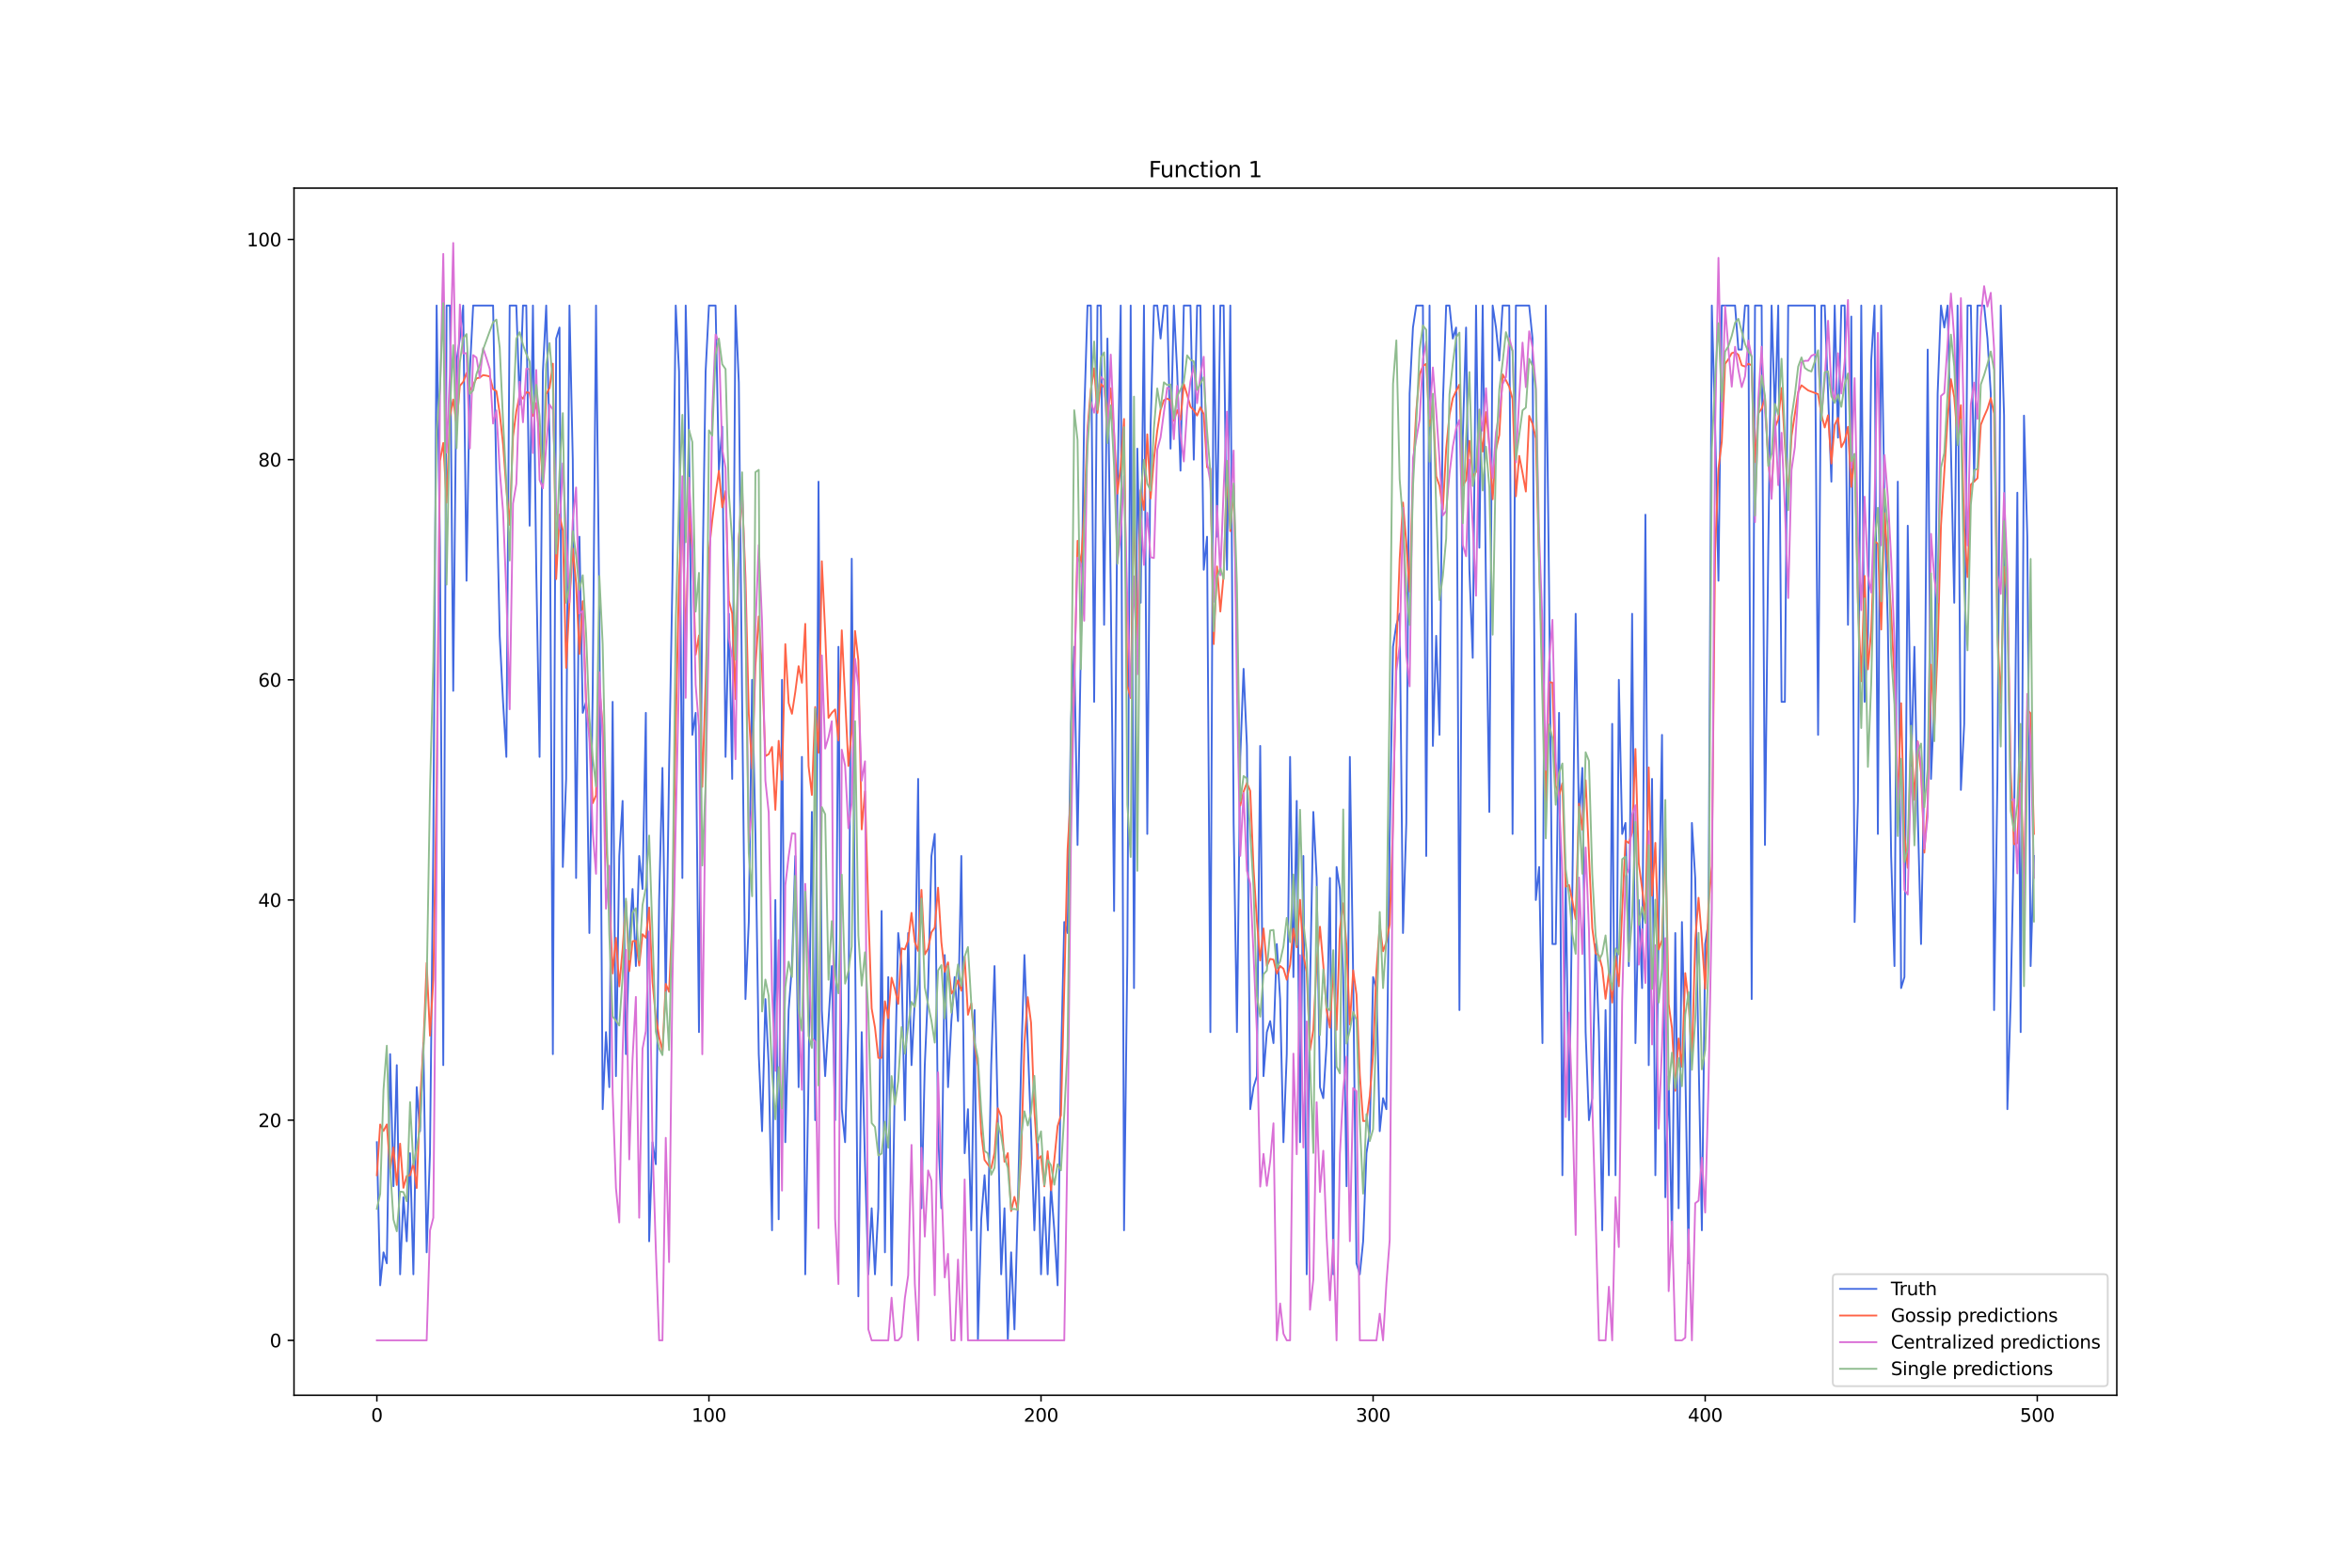 <?xml version="1.0" encoding="utf-8" standalone="no"?>
<!DOCTYPE svg PUBLIC "-//W3C//DTD SVG 1.1//EN"
  "http://www.w3.org/Graphics/SVG/1.1/DTD/svg11.dtd">
<svg xmlns:xlink="http://www.w3.org/1999/xlink" width="1296pt" height="864pt" viewBox="0 0 1296 864" xmlns="http://www.w3.org/2000/svg" version="1.1">
 <defs>
  <style type="text/css">*{stroke-linejoin: round; stroke-linecap: butt}</style>
 </defs>
 <g id="figure_1">
  <g id="patch_1">
   <path d="M 0 864 
L 1296 864 
L 1296 0 
L 0 0 
z
" style="fill: #ffffff"/>
  </g>
  <g id="axes_1">
   <g id="patch_2">
    <path d="M 162 768.96 
L 1166.4 768.96 
L 1166.4 103.68 
L 162 103.68 
z
" style="fill: #ffffff"/>
   </g>
   <g id="matplotlib.axis_1">
    <g id="xtick_1">
     <g id="line2d_1">
      <defs>
       <path id="m1283ea448d" d="M 0 0 
L 0 3.5 
" style="stroke: #000000; stroke-width: 0.8"/>
      </defs>
      <g>
       <use xlink:href="#m1283ea448d" x="207.655" y="768.96" style="stroke: #000000; stroke-width: 0.8"/>
      </g>
     </g>
     <g id="text_1">
      <!-- 0 -->
      <g transform="translate(204.473 783.558) scale(0.1 -0.1)">
       <defs>
        <path id="DejaVuSans-30" d="M 2034 4250 
Q 1547 4250 1301 3770 
Q 1056 3291 1056 2328 
Q 1056 1369 1301 889 
Q 1547 409 2034 409 
Q 2525 409 2770 889 
Q 3016 1369 3016 2328 
Q 3016 3291 2770 3770 
Q 2525 4250 2034 4250 
z
M 2034 4750 
Q 2819 4750 3233 4129 
Q 3647 3509 3647 2328 
Q 3647 1150 3233 529 
Q 2819 -91 2034 -91 
Q 1250 -91 836 529 
Q 422 1150 422 2328 
Q 422 3509 836 4129 
Q 1250 4750 2034 4750 
z
" transform="scale(0.016)"/>
       </defs>
       <use xlink:href="#DejaVuSans-30"/>
      </g>
     </g>
    </g>
    <g id="xtick_2">
     <g id="line2d_2">
      <g>
       <use xlink:href="#m1283ea448d" x="390.639" y="768.96" style="stroke: #000000; stroke-width: 0.8"/>
      </g>
     </g>
     <g id="text_2">
      <!-- 100 -->
      <g transform="translate(381.095 783.558) scale(0.1 -0.1)">
       <defs>
        <path id="DejaVuSans-31" d="M 794 531 
L 1825 531 
L 1825 4091 
L 703 3866 
L 703 4441 
L 1819 4666 
L 2450 4666 
L 2450 531 
L 3481 531 
L 3481 0 
L 794 0 
L 794 531 
z
" transform="scale(0.016)"/>
       </defs>
       <use xlink:href="#DejaVuSans-31"/>
       <use xlink:href="#DejaVuSans-30" x="63.623"/>
       <use xlink:href="#DejaVuSans-30" x="127.246"/>
      </g>
     </g>
    </g>
    <g id="xtick_3">
     <g id="line2d_3">
      <g>
       <use xlink:href="#m1283ea448d" x="573.623" y="768.96" style="stroke: #000000; stroke-width: 0.8"/>
      </g>
     </g>
     <g id="text_3">
      <!-- 200 -->
      <g transform="translate(564.079 783.558) scale(0.1 -0.1)">
       <defs>
        <path id="DejaVuSans-32" d="M 1228 531 
L 3431 531 
L 3431 0 
L 469 0 
L 469 531 
Q 828 903 1448 1529 
Q 2069 2156 2228 2338 
Q 2531 2678 2651 2914 
Q 2772 3150 2772 3378 
Q 2772 3750 2511 3984 
Q 2250 4219 1831 4219 
Q 1534 4219 1204 4116 
Q 875 4013 500 3803 
L 500 4441 
Q 881 4594 1212 4672 
Q 1544 4750 1819 4750 
Q 2544 4750 2975 4387 
Q 3406 4025 3406 3419 
Q 3406 3131 3298 2873 
Q 3191 2616 2906 2266 
Q 2828 2175 2409 1742 
Q 1991 1309 1228 531 
z
" transform="scale(0.016)"/>
       </defs>
       <use xlink:href="#DejaVuSans-32"/>
       <use xlink:href="#DejaVuSans-30" x="63.623"/>
       <use xlink:href="#DejaVuSans-30" x="127.246"/>
      </g>
     </g>
    </g>
    <g id="xtick_4">
     <g id="line2d_4">
      <g>
       <use xlink:href="#m1283ea448d" x="756.607" y="768.96" style="stroke: #000000; stroke-width: 0.8"/>
      </g>
     </g>
     <g id="text_4">
      <!-- 300 -->
      <g transform="translate(747.063 783.558) scale(0.1 -0.1)">
       <defs>
        <path id="DejaVuSans-33" d="M 2597 2516 
Q 3050 2419 3304 2112 
Q 3559 1806 3559 1356 
Q 3559 666 3084 287 
Q 2609 -91 1734 -91 
Q 1441 -91 1130 -33 
Q 819 25 488 141 
L 488 750 
Q 750 597 1062 519 
Q 1375 441 1716 441 
Q 2309 441 2620 675 
Q 2931 909 2931 1356 
Q 2931 1769 2642 2001 
Q 2353 2234 1838 2234 
L 1294 2234 
L 1294 2753 
L 1863 2753 
Q 2328 2753 2575 2939 
Q 2822 3125 2822 3475 
Q 2822 3834 2567 4026 
Q 2313 4219 1838 4219 
Q 1578 4219 1281 4162 
Q 984 4106 628 3988 
L 628 4550 
Q 988 4650 1302 4700 
Q 1616 4750 1894 4750 
Q 2613 4750 3031 4423 
Q 3450 4097 3450 3541 
Q 3450 3153 3228 2886 
Q 3006 2619 2597 2516 
z
" transform="scale(0.016)"/>
       </defs>
       <use xlink:href="#DejaVuSans-33"/>
       <use xlink:href="#DejaVuSans-30" x="63.623"/>
       <use xlink:href="#DejaVuSans-30" x="127.246"/>
      </g>
     </g>
    </g>
    <g id="xtick_5">
     <g id="line2d_5">
      <g>
       <use xlink:href="#m1283ea448d" x="939.591" y="768.96" style="stroke: #000000; stroke-width: 0.8"/>
      </g>
     </g>
     <g id="text_5">
      <!-- 400 -->
      <g transform="translate(930.047 783.558) scale(0.1 -0.1)">
       <defs>
        <path id="DejaVuSans-34" d="M 2419 4116 
L 825 1625 
L 2419 1625 
L 2419 4116 
z
M 2253 4666 
L 3047 4666 
L 3047 1625 
L 3713 1625 
L 3713 1100 
L 3047 1100 
L 3047 0 
L 2419 0 
L 2419 1100 
L 313 1100 
L 313 1709 
L 2253 4666 
z
" transform="scale(0.016)"/>
       </defs>
       <use xlink:href="#DejaVuSans-34"/>
       <use xlink:href="#DejaVuSans-30" x="63.623"/>
       <use xlink:href="#DejaVuSans-30" x="127.246"/>
      </g>
     </g>
    </g>
    <g id="xtick_6">
     <g id="line2d_6">
      <g>
       <use xlink:href="#m1283ea448d" x="1122.575" y="768.96" style="stroke: #000000; stroke-width: 0.8"/>
      </g>
     </g>
     <g id="text_6">
      <!-- 500 -->
      <g transform="translate(1113.032 783.558) scale(0.1 -0.1)">
       <defs>
        <path id="DejaVuSans-35" d="M 691 4666 
L 3169 4666 
L 3169 4134 
L 1269 4134 
L 1269 2991 
Q 1406 3038 1543 3061 
Q 1681 3084 1819 3084 
Q 2600 3084 3056 2656 
Q 3513 2228 3513 1497 
Q 3513 744 3044 326 
Q 2575 -91 1722 -91 
Q 1428 -91 1123 -41 
Q 819 9 494 109 
L 494 744 
Q 775 591 1075 516 
Q 1375 441 1709 441 
Q 2250 441 2565 725 
Q 2881 1009 2881 1497 
Q 2881 1984 2565 2268 
Q 2250 2553 1709 2553 
Q 1456 2553 1204 2497 
Q 953 2441 691 2322 
L 691 4666 
z
" transform="scale(0.016)"/>
       </defs>
       <use xlink:href="#DejaVuSans-35"/>
       <use xlink:href="#DejaVuSans-30" x="63.623"/>
       <use xlink:href="#DejaVuSans-30" x="127.246"/>
      </g>
     </g>
    </g>
   </g>
   <g id="matplotlib.axis_2">
    <g id="ytick_1">
     <g id="line2d_7">
      <defs>
       <path id="me1ba372691" d="M 0 0 
L -3.5 0 
" style="stroke: #000000; stroke-width: 0.8"/>
      </defs>
      <g>
       <use xlink:href="#me1ba372691" x="162" y="738.72" style="stroke: #000000; stroke-width: 0.8"/>
      </g>
     </g>
     <g id="text_7">
      <!-- 0 -->
      <g transform="translate(148.637 742.519) scale(0.1 -0.1)">
       <use xlink:href="#DejaVuSans-30"/>
      </g>
     </g>
    </g>
    <g id="ytick_2">
     <g id="line2d_8">
      <g>
       <use xlink:href="#me1ba372691" x="162" y="617.372" style="stroke: #000000; stroke-width: 0.8"/>
      </g>
     </g>
     <g id="text_8">
      <!-- 20 -->
      <g transform="translate(142.275 621.171) scale(0.1 -0.1)">
       <use xlink:href="#DejaVuSans-32"/>
       <use xlink:href="#DejaVuSans-30" x="63.623"/>
      </g>
     </g>
    </g>
    <g id="ytick_3">
     <g id="line2d_9">
      <g>
       <use xlink:href="#me1ba372691" x="162" y="496.024" style="stroke: #000000; stroke-width: 0.8"/>
      </g>
     </g>
     <g id="text_9">
      <!-- 40 -->
      <g transform="translate(142.275 499.823) scale(0.1 -0.1)">
       <use xlink:href="#DejaVuSans-34"/>
       <use xlink:href="#DejaVuSans-30" x="63.623"/>
      </g>
     </g>
    </g>
    <g id="ytick_4">
     <g id="line2d_10">
      <g>
       <use xlink:href="#me1ba372691" x="162" y="374.676" style="stroke: #000000; stroke-width: 0.8"/>
      </g>
     </g>
     <g id="text_10">
      <!-- 60 -->
      <g transform="translate(142.275 378.475) scale(0.1 -0.1)">
       <defs>
        <path id="DejaVuSans-36" d="M 2113 2584 
Q 1688 2584 1439 2293 
Q 1191 2003 1191 1497 
Q 1191 994 1439 701 
Q 1688 409 2113 409 
Q 2538 409 2786 701 
Q 3034 994 3034 1497 
Q 3034 2003 2786 2293 
Q 2538 2584 2113 2584 
z
M 3366 4563 
L 3366 3988 
Q 3128 4100 2886 4159 
Q 2644 4219 2406 4219 
Q 1781 4219 1451 3797 
Q 1122 3375 1075 2522 
Q 1259 2794 1537 2939 
Q 1816 3084 2150 3084 
Q 2853 3084 3261 2657 
Q 3669 2231 3669 1497 
Q 3669 778 3244 343 
Q 2819 -91 2113 -91 
Q 1303 -91 875 529 
Q 447 1150 447 2328 
Q 447 3434 972 4092 
Q 1497 4750 2381 4750 
Q 2619 4750 2861 4703 
Q 3103 4656 3366 4563 
z
" transform="scale(0.016)"/>
       </defs>
       <use xlink:href="#DejaVuSans-36"/>
       <use xlink:href="#DejaVuSans-30" x="63.623"/>
      </g>
     </g>
    </g>
    <g id="ytick_5">
     <g id="line2d_11">
      <g>
       <use xlink:href="#me1ba372691" x="162" y="253.328" style="stroke: #000000; stroke-width: 0.8"/>
      </g>
     </g>
     <g id="text_11">
      <!-- 80 -->
      <g transform="translate(142.275 257.127) scale(0.1 -0.1)">
       <defs>
        <path id="DejaVuSans-38" d="M 2034 2216 
Q 1584 2216 1326 1975 
Q 1069 1734 1069 1313 
Q 1069 891 1326 650 
Q 1584 409 2034 409 
Q 2484 409 2743 651 
Q 3003 894 3003 1313 
Q 3003 1734 2745 1975 
Q 2488 2216 2034 2216 
z
M 1403 2484 
Q 997 2584 770 2862 
Q 544 3141 544 3541 
Q 544 4100 942 4425 
Q 1341 4750 2034 4750 
Q 2731 4750 3128 4425 
Q 3525 4100 3525 3541 
Q 3525 3141 3298 2862 
Q 3072 2584 2669 2484 
Q 3125 2378 3379 2068 
Q 3634 1759 3634 1313 
Q 3634 634 3220 271 
Q 2806 -91 2034 -91 
Q 1263 -91 848 271 
Q 434 634 434 1313 
Q 434 1759 690 2068 
Q 947 2378 1403 2484 
z
M 1172 3481 
Q 1172 3119 1398 2916 
Q 1625 2713 2034 2713 
Q 2441 2713 2670 2916 
Q 2900 3119 2900 3481 
Q 2900 3844 2670 4047 
Q 2441 4250 2034 4250 
Q 1625 4250 1398 4047 
Q 1172 3844 1172 3481 
z
" transform="scale(0.016)"/>
       </defs>
       <use xlink:href="#DejaVuSans-38"/>
       <use xlink:href="#DejaVuSans-30" x="63.623"/>
      </g>
     </g>
    </g>
    <g id="ytick_6">
     <g id="line2d_12">
      <g>
       <use xlink:href="#me1ba372691" x="162" y="131.979" style="stroke: #000000; stroke-width: 0.8"/>
      </g>
     </g>
     <g id="text_12">
      <!-- 100 -->
      <g transform="translate(135.912 135.779) scale(0.1 -0.1)">
       <use xlink:href="#DejaVuSans-31"/>
       <use xlink:href="#DejaVuSans-30" x="63.623"/>
       <use xlink:href="#DejaVuSans-30" x="127.246"/>
      </g>
     </g>
    </g>
   </g>
   <g id="line2d_13">
    <path d="M 207.655 629.507 
L 209.484 708.383 
L 211.314 690.181 
L 213.144 696.248 
L 214.974 580.967 
L 216.804 653.776 
L 218.634 587.035 
L 220.463 702.316 
L 222.293 659.844 
L 224.123 684.113 
L 225.953 635.574 
L 227.783 702.316 
L 229.613 599.17 
L 231.442 623.439 
L 233.272 574.9 
L 235.102 690.181 
L 236.932 635.574 
L 238.762 465.687 
L 240.592 168.384 
L 242.422 301.867 
L 244.251 587.035 
L 246.081 168.384 
L 247.911 168.384 
L 249.741 380.743 
L 251.571 198.721 
L 253.401 186.586 
L 255.23 168.384 
L 257.06 320.069 
L 258.89 204.788 
L 260.72 168.384 
L 271.699 168.384 
L 273.529 265.462 
L 275.359 350.406 
L 277.189 386.81 
L 279.018 417.147 
L 280.848 168.384 
L 284.508 168.384 
L 286.338 222.99 
L 288.168 168.384 
L 289.997 168.384 
L 291.827 289.732 
L 293.657 168.384 
L 295.487 314.002 
L 297.317 417.147 
L 299.147 204.788 
L 300.976 168.384 
L 302.806 241.193 
L 304.636 580.967 
L 306.466 186.586 
L 308.296 180.519 
L 310.126 477.822 
L 311.956 429.282 
L 313.785 168.384 
L 315.615 253.328 
L 317.445 483.889 
L 319.275 295.799 
L 321.105 392.878 
L 322.935 386.81 
L 324.764 514.226 
L 326.594 380.743 
L 328.424 168.384 
L 330.254 338.271 
L 332.084 611.304 
L 333.914 568.833 
L 335.743 599.17 
L 337.573 386.81 
L 339.403 593.102 
L 341.233 471.754 
L 343.063 441.417 
L 344.893 580.967 
L 346.723 520.293 
L 348.552 489.956 
L 350.382 532.428 
L 352.212 471.754 
L 354.042 489.956 
L 355.872 392.878 
L 357.702 684.113 
L 359.531 629.507 
L 361.361 641.642 
L 363.191 496.024 
L 365.021 423.215 
L 366.851 550.63 
L 368.681 423.215 
L 370.51 320.069 
L 372.34 168.384 
L 374.17 204.788 
L 376 483.889 
L 377.83 168.384 
L 379.66 241.193 
L 381.489 405.013 
L 383.319 392.878 
L 385.149 568.833 
L 386.979 326.136 
L 388.809 204.788 
L 390.639 168.384 
L 394.298 168.384 
L 396.128 259.395 
L 397.958 235.125 
L 399.788 417.147 
L 401.618 338.271 
L 403.448 429.282 
L 405.277 168.384 
L 407.107 210.856 
L 408.937 386.81 
L 410.767 550.63 
L 412.597 508.159 
L 414.427 374.676 
L 416.256 459.619 
L 418.086 580.967 
L 419.916 623.439 
L 421.746 550.63 
L 423.576 587.035 
L 425.406 678.046 
L 427.236 496.024 
L 429.065 671.979 
L 430.895 374.676 
L 432.725 629.507 
L 434.555 556.698 
L 436.385 532.428 
L 438.215 471.754 
L 440.044 599.17 
L 441.874 417.147 
L 443.704 702.316 
L 445.534 593.102 
L 447.364 447.485 
L 449.194 617.372 
L 451.023 265.462 
L 452.853 556.698 
L 454.683 593.102 
L 458.343 532.428 
L 460.173 617.372 
L 462.003 356.473 
L 463.832 611.304 
L 465.662 629.507 
L 467.492 562.765 
L 469.322 307.934 
L 471.152 520.293 
L 472.982 714.45 
L 474.811 568.833 
L 476.641 641.642 
L 478.471 702.316 
L 480.301 665.911 
L 482.131 702.316 
L 483.961 665.911 
L 485.79 502.091 
L 487.62 690.181 
L 489.45 538.496 
L 491.28 708.383 
L 493.11 593.102 
L 494.94 514.226 
L 496.77 532.428 
L 498.599 617.372 
L 500.429 514.226 
L 502.259 587.035 
L 504.089 550.63 
L 505.919 429.282 
L 507.749 665.911 
L 509.578 587.035 
L 511.408 544.563 
L 513.238 471.754 
L 515.068 459.619 
L 516.898 623.439 
L 518.728 665.911 
L 520.557 526.361 
L 522.387 599.17 
L 524.217 562.765 
L 526.047 538.496 
L 527.877 562.765 
L 529.707 471.754 
L 531.536 635.574 
L 533.366 611.304 
L 535.196 678.046 
L 537.026 556.698 
L 538.856 738.72 
L 540.686 671.979 
L 542.516 647.709 
L 544.345 678.046 
L 546.175 587.035 
L 548.005 532.428 
L 551.665 702.316 
L 553.495 665.911 
L 555.324 738.72 
L 557.154 690.181 
L 558.984 732.653 
L 560.814 665.911 
L 562.644 587.035 
L 564.474 526.361 
L 568.133 623.439 
L 569.963 678.046 
L 571.793 629.507 
L 573.623 702.316 
L 575.453 659.844 
L 577.283 702.316 
L 579.112 653.776 
L 580.942 678.046 
L 582.772 708.383 
L 584.602 587.035 
L 586.432 508.159 
L 588.262 514.226 
L 590.091 398.945 
L 591.921 356.473 
L 593.751 465.687 
L 595.581 356.473 
L 597.411 229.058 
L 599.241 168.384 
L 601.07 168.384 
L 602.9 386.81 
L 604.73 168.384 
L 606.56 168.384 
L 608.39 344.339 
L 610.22 186.586 
L 612.05 326.136 
L 613.879 502.091 
L 615.709 271.53 
L 617.539 168.384 
L 619.369 678.046 
L 621.199 526.361 
L 623.029 168.384 
L 624.858 544.563 
L 626.688 247.26 
L 628.518 332.204 
L 630.348 168.384 
L 632.178 459.619 
L 634.008 235.125 
L 635.837 168.384 
L 637.667 168.384 
L 639.497 186.586 
L 641.327 168.384 
L 643.157 168.384 
L 644.987 247.26 
L 646.817 168.384 
L 648.646 204.788 
L 650.476 259.395 
L 652.306 168.384 
L 655.966 168.384 
L 657.796 253.328 
L 659.625 168.384 
L 661.455 168.384 
L 663.285 314.002 
L 665.115 295.799 
L 666.945 568.833 
L 668.775 168.384 
L 670.604 295.799 
L 672.434 168.384 
L 674.264 168.384 
L 676.094 314.002 
L 677.924 168.384 
L 679.754 453.552 
L 681.583 568.833 
L 683.413 417.147 
L 685.243 368.608 
L 687.073 411.08 
L 688.903 611.304 
L 690.733 599.17 
L 692.563 593.102 
L 694.392 411.08 
L 696.222 593.102 
L 698.052 568.833 
L 699.882 562.765 
L 701.712 574.9 
L 703.542 520.293 
L 705.371 550.63 
L 707.201 629.507 
L 709.031 580.967 
L 710.861 417.147 
L 712.691 538.496 
L 714.521 441.417 
L 716.35 629.507 
L 718.18 471.754 
L 720.01 702.316 
L 721.84 544.563 
L 723.67 447.485 
L 725.5 483.889 
L 727.33 599.17 
L 729.159 605.237 
L 730.989 574.9 
L 732.819 483.889 
L 734.649 702.316 
L 736.479 477.822 
L 738.309 489.956 
L 740.138 538.496 
L 741.968 653.776 
L 743.798 417.147 
L 745.628 538.496 
L 747.458 696.248 
L 749.288 702.316 
L 751.117 684.113 
L 752.947 635.574 
L 754.777 623.439 
L 756.607 538.496 
L 758.437 544.563 
L 760.267 623.439 
L 762.097 605.237 
L 763.926 611.304 
L 765.756 459.619 
L 767.586 356.473 
L 769.416 344.339 
L 771.246 338.271 
L 773.076 514.226 
L 774.905 453.552 
L 776.735 216.923 
L 778.565 180.519 
L 780.395 168.384 
L 784.055 168.384 
L 785.884 471.754 
L 787.714 168.384 
L 789.544 411.08 
L 791.374 350.406 
L 793.204 405.013 
L 795.034 222.99 
L 796.864 168.384 
L 798.693 168.384 
L 800.523 186.586 
L 802.353 180.519 
L 804.183 556.698 
L 806.013 241.193 
L 807.843 180.519 
L 809.672 314.002 
L 811.502 362.541 
L 813.332 168.384 
L 815.162 301.867 
L 816.992 168.384 
L 818.822 326.136 
L 820.651 447.485 
L 822.481 168.384 
L 824.311 180.519 
L 826.141 198.721 
L 827.971 168.384 
L 831.63 168.384 
L 833.46 459.619 
L 835.29 168.384 
L 842.61 168.384 
L 844.439 186.586 
L 846.269 496.024 
L 848.099 477.822 
L 849.929 574.9 
L 851.759 168.384 
L 853.589 326.136 
L 855.418 520.293 
L 857.248 520.293 
L 859.078 392.878 
L 860.908 647.709 
L 862.738 483.889 
L 864.568 617.372 
L 866.397 489.956 
L 868.227 338.271 
L 870.057 453.552 
L 871.887 423.215 
L 873.717 568.833 
L 875.547 617.372 
L 877.377 605.237 
L 879.206 520.293 
L 881.036 568.833 
L 882.866 678.046 
L 884.696 556.698 
L 886.526 647.709 
L 888.356 398.945 
L 890.185 647.709 
L 892.015 374.676 
L 893.845 459.619 
L 895.675 453.552 
L 897.505 532.428 
L 899.335 338.271 
L 901.164 574.9 
L 902.994 496.024 
L 904.824 544.563 
L 906.654 283.665 
L 908.484 587.035 
L 910.314 429.282 
L 912.144 647.709 
L 913.973 508.159 
L 915.803 405.013 
L 917.633 659.844 
L 919.463 593.102 
L 921.293 684.113 
L 923.123 514.226 
L 924.952 665.911 
L 926.782 508.159 
L 928.612 587.035 
L 930.442 696.248 
L 932.272 453.552 
L 934.102 483.889 
L 937.761 678.046 
L 939.591 520.293 
L 941.421 508.159 
L 943.251 168.384 
L 945.081 235.125 
L 946.911 320.069 
L 948.74 168.384 
L 956.06 168.384 
L 957.89 192.653 
L 959.719 192.653 
L 961.549 168.384 
L 963.379 168.384 
L 965.209 550.63 
L 967.039 168.384 
L 970.698 168.384 
L 972.528 465.687 
L 974.358 301.867 
L 976.188 168.384 
L 978.018 229.058 
L 979.848 168.384 
L 981.678 386.81 
L 983.507 386.81 
L 985.337 168.384 
L 999.976 168.384 
L 1001.806 405.013 
L 1003.636 168.384 
L 1005.465 168.384 
L 1009.125 265.462 
L 1010.955 168.384 
L 1012.785 241.193 
L 1014.615 168.384 
L 1016.444 168.384 
L 1018.274 344.339 
L 1020.104 174.451 
L 1021.934 508.159 
L 1023.764 441.417 
L 1025.594 168.384 
L 1027.424 386.81 
L 1029.253 350.406 
L 1031.083 198.721 
L 1032.913 168.384 
L 1034.743 459.619 
L 1036.573 168.384 
L 1038.403 277.597 
L 1040.232 344.339 
L 1042.062 471.754 
L 1043.892 532.428 
L 1045.722 265.462 
L 1047.552 544.563 
L 1049.382 538.496 
L 1051.211 289.732 
L 1053.041 423.215 
L 1054.871 356.473 
L 1056.701 447.485 
L 1058.531 520.293 
L 1060.361 423.215 
L 1062.191 192.653 
L 1064.02 429.282 
L 1065.85 386.81 
L 1067.68 216.923 
L 1069.51 168.384 
L 1071.34 180.519 
L 1073.17 168.384 
L 1074.999 247.26 
L 1076.829 332.204 
L 1078.659 168.384 
L 1080.489 435.35 
L 1082.319 398.945 
L 1084.149 168.384 
L 1085.978 168.384 
L 1087.808 265.462 
L 1089.638 168.384 
L 1093.298 168.384 
L 1095.128 186.586 
L 1096.958 216.923 
L 1098.787 556.698 
L 1100.617 429.282 
L 1102.447 168.384 
L 1104.277 229.058 
L 1106.107 611.304 
L 1107.937 550.63 
L 1109.766 459.619 
L 1111.596 271.53 
L 1113.426 568.833 
L 1115.256 229.058 
L 1117.086 295.799 
L 1118.916 532.428 
L 1120.745 471.754 
L 1120.745 471.754 
" clip-path="url(#p19520cc0b4)" style="fill: none; stroke: #4169e1; stroke-linecap: square"/>
   </g>
   <g id="line2d_14">
    <path d="M 207.655 647.704 
L 209.484 619.739 
L 211.314 623.292 
L 213.144 619.706 
L 214.974 644.048 
L 216.804 632.35 
L 218.634 653.073 
L 220.463 630.314 
L 222.293 654.657 
L 224.123 648.132 
L 225.953 647.726 
L 227.783 641.211 
L 229.613 654.756 
L 231.442 607.573 
L 233.272 576.709 
L 235.102 530.69 
L 236.932 570.799 
L 238.762 539.769 
L 240.592 432.901 
L 242.422 254.074 
L 244.251 244.132 
L 246.081 277.058 
L 247.911 229.689 
L 249.741 220.168 
L 251.571 234.298 
L 253.401 212.617 
L 255.23 210.488 
L 257.06 205.557 
L 258.89 215.373 
L 260.72 212.127 
L 262.55 208.538 
L 264.38 208.087 
L 266.209 206.736 
L 268.039 207.028 
L 269.869 207.529 
L 271.699 214.464 
L 273.529 215.536 
L 275.359 227.96 
L 277.189 244.628 
L 279.018 269.565 
L 280.848 289.307 
L 282.678 240.592 
L 284.508 226.679 
L 286.338 217.914 
L 288.168 219.729 
L 289.997 216.185 
L 291.827 216.502 
L 293.657 229.197 
L 295.487 222.123 
L 297.317 241.719 
L 299.147 264.717 
L 300.976 217.172 
L 302.806 213.841 
L 304.636 200.43 
L 306.466 319.147 
L 308.296 283.61 
L 310.126 292.406 
L 311.956 368.058 
L 313.785 331.756 
L 315.615 302.325 
L 317.445 321.494 
L 319.275 360.418 
L 321.105 331.371 
L 322.935 386.243 
L 324.764 403.778 
L 326.594 442.681 
L 328.424 438.32 
L 330.254 378.905 
L 332.084 399.671 
L 333.914 463.17 
L 335.743 492.838 
L 337.573 536.509 
L 339.403 516.869 
L 341.233 543.638 
L 343.063 523.224 
L 344.893 496.857 
L 346.723 535.287 
L 348.552 518.753 
L 350.382 518.496 
L 352.212 532.152 
L 354.042 514.869 
L 355.872 516.824 
L 357.702 500.146 
L 359.531 541.023 
L 361.361 560.392 
L 363.191 571.444 
L 365.021 579.279 
L 366.851 542.286 
L 368.681 546.63 
L 370.51 505.366 
L 372.34 401.582 
L 374.17 319.492 
L 376 280.133 
L 377.83 357.232 
L 379.66 282.272 
L 381.489 303.31 
L 383.319 360.789 
L 385.149 350.227 
L 386.979 433.656 
L 388.809 376.913 
L 390.639 304.08 
L 392.469 286.638 
L 394.298 272.216 
L 396.128 259.509 
L 397.958 279.602 
L 399.788 270.609 
L 401.618 330.996 
L 403.448 338.153 
L 405.277 385.293 
L 407.107 297.449 
L 408.937 272.754 
L 410.767 318.094 
L 412.597 393.237 
L 414.427 423.569 
L 416.256 367.185 
L 418.086 339.761 
L 419.916 369.311 
L 421.746 416.738 
L 423.576 415.641 
L 425.406 411.674 
L 427.236 446.337 
L 429.065 408.291 
L 430.895 429.809 
L 432.725 355.015 
L 434.555 387.443 
L 436.385 393.387 
L 438.215 381.363 
L 440.044 367.15 
L 441.874 376.31 
L 443.704 343.832 
L 445.534 422.262 
L 447.364 438.117 
L 449.194 389.665 
L 451.023 414.896 
L 452.853 309.343 
L 454.683 348.205 
L 456.513 395.622 
L 458.343 392.833 
L 460.173 390.992 
L 462.003 408.122 
L 463.832 347.387 
L 467.492 422.156 
L 469.322 402.547 
L 471.152 347.756 
L 472.982 364.022 
L 474.811 457.096 
L 476.641 436.126 
L 478.471 501.875 
L 480.301 555.807 
L 482.131 566.268 
L 483.961 583.015 
L 485.79 583.024 
L 487.62 551.824 
L 489.45 561.208 
L 491.28 538.835 
L 493.11 545.138 
L 494.94 553.253 
L 496.77 522.67 
L 498.599 523.241 
L 500.429 518.272 
L 502.259 503.08 
L 504.089 519.205 
L 505.919 524.067 
L 507.749 490.453 
L 509.578 526.018 
L 511.408 522.833 
L 513.238 513.802 
L 515.068 511.229 
L 516.898 489.236 
L 518.728 519.289 
L 520.557 535.583 
L 522.387 530.409 
L 524.217 547.596 
L 526.047 545.241 
L 527.877 540.267 
L 529.707 546.017 
L 531.536 527.327 
L 533.366 559.279 
L 535.196 552.962 
L 537.026 575.547 
L 538.856 587.607 
L 540.686 624.58 
L 542.516 639.268 
L 544.345 641.841 
L 546.175 643.892 
L 548.005 635.378 
L 549.835 610.811 
L 551.665 615.295 
L 553.495 640.272 
L 555.324 635.524 
L 557.154 667.466 
L 558.984 659.624 
L 560.814 666.864 
L 562.644 638.392 
L 564.474 575.152 
L 566.303 549.573 
L 568.133 563.701 
L 569.963 612.195 
L 571.793 638.846 
L 573.623 637.195 
L 575.453 653.828 
L 577.283 634.499 
L 579.112 656.024 
L 580.942 639.295 
L 582.772 620.661 
L 584.602 614.656 
L 586.432 544.652 
L 588.262 468.201 
L 590.091 436.852 
L 591.921 376.932 
L 593.751 298.054 
L 595.581 312.146 
L 597.411 282.344 
L 599.241 236.438 
L 601.07 214.746 
L 602.9 202.974 
L 604.73 227.557 
L 606.56 211.566 
L 608.39 213.454 
L 610.22 229.336 
L 612.05 213.981 
L 613.879 238.957 
L 615.709 272.009 
L 617.539 256.883 
L 619.369 230.889 
L 621.199 378.094 
L 623.029 384.654 
L 624.858 275.107 
L 626.688 360.917 
L 628.518 270.18 
L 630.348 281.069 
L 632.178 239.376 
L 634.008 274.67 
L 635.837 253.08 
L 637.667 237.39 
L 639.497 225.836 
L 641.327 220.573 
L 643.157 219.671 
L 644.987 220.792 
L 646.817 231.909 
L 648.646 226.067 
L 650.476 231.309 
L 652.306 211.606 
L 654.136 217.531 
L 655.966 224.157 
L 657.796 226.059 
L 659.625 229.017 
L 661.455 224.495 
L 663.285 228.245 
L 665.115 257.528 
L 666.945 258.224 
L 668.775 354.986 
L 670.604 312.196 
L 672.434 337.026 
L 674.264 316.6 
L 676.094 259.479 
L 677.924 292.765 
L 679.754 267.726 
L 681.583 351.313 
L 683.413 443.995 
L 685.243 436.286 
L 687.073 431.475 
L 688.903 435.909 
L 690.733 478.715 
L 692.563 507.35 
L 694.392 529.349 
L 696.222 511.692 
L 698.052 532.373 
L 699.882 528.473 
L 701.712 528.875 
L 703.542 536.522 
L 705.371 532.386 
L 707.201 533.874 
L 709.031 539.95 
L 710.861 531.818 
L 712.691 511.825 
L 714.521 522.067 
L 716.35 495.922 
L 718.18 526.443 
L 720.01 535.673 
L 721.84 578.821 
L 723.67 567.564 
L 725.5 530.992 
L 727.33 510.748 
L 729.159 531.814 
L 730.989 556.764 
L 732.819 566.367 
L 734.649 533.173 
L 736.479 567.576 
L 738.309 512.215 
L 740.138 497.796 
L 741.968 521.634 
L 743.798 564.676 
L 745.628 534.778 
L 747.458 548.113 
L 749.288 592.531 
L 751.117 617.841 
L 752.947 617.775 
L 754.777 603.967 
L 756.607 580.889 
L 758.437 534.935 
L 760.267 509.956 
L 762.097 524.26 
L 763.926 519.218 
L 765.756 509.387 
L 767.586 453.476 
L 769.416 358.338 
L 771.246 308.001 
L 773.076 276.958 
L 774.905 299.455 
L 776.735 326.038 
L 778.565 260.33 
L 780.395 226.335 
L 782.225 206.43 
L 784.055 201.662 
L 785.884 200.528 
L 787.714 234.795 
L 789.544 220.836 
L 791.374 262.449 
L 793.204 267.815 
L 795.034 280.762 
L 796.864 247.628 
L 798.693 228.78 
L 800.523 219.462 
L 802.353 215.492 
L 804.183 211.936 
L 806.013 267.738 
L 807.843 264.609 
L 809.672 242.939 
L 811.502 262.757 
L 813.332 260.093 
L 815.162 234.38 
L 816.992 248.9 
L 818.822 227.119 
L 820.651 245.882 
L 822.481 275.162 
L 824.311 247.901 
L 826.141 239.751 
L 827.971 206.316 
L 829.801 209.568 
L 831.63 213.18 
L 833.46 219.972 
L 835.29 273.538 
L 837.12 251.249 
L 838.95 260.637 
L 840.78 270.909 
L 842.61 229.192 
L 844.439 233.566 
L 846.269 241.62 
L 848.099 311.778 
L 849.929 367.364 
L 851.759 443.446 
L 853.589 375.998 
L 855.418 376.216 
L 857.248 433.146 
L 859.078 438.522 
L 860.908 431.702 
L 862.738 488.692 
L 864.568 487.783 
L 866.397 496.404 
L 868.227 506.508 
L 870.057 442.967 
L 871.887 457.282 
L 873.717 430.05 
L 877.377 511.593 
L 879.206 525.427 
L 881.036 526.549 
L 882.866 533.546 
L 884.696 550.465 
L 886.526 536.204 
L 888.356 552.54 
L 890.185 526.978 
L 892.015 543.544 
L 893.845 501.811 
L 895.675 463.2 
L 897.505 464.65 
L 899.335 458.718 
L 901.164 412.781 
L 902.994 475.839 
L 904.824 489.573 
L 906.654 505.559 
L 908.484 422.956 
L 910.314 493.637 
L 912.144 464.534 
L 913.973 523.326 
L 915.803 518.028 
L 917.633 461.869 
L 919.463 553.338 
L 921.293 566.646 
L 923.123 601.164 
L 924.952 572.324 
L 926.782 587.934 
L 928.612 536.323 
L 930.442 552.107 
L 932.272 583.595 
L 934.102 518.402 
L 935.931 494.795 
L 937.761 517.598 
L 939.591 544.955 
L 941.421 498.91 
L 943.251 477.349 
L 945.081 303.779 
L 946.911 258.23 
L 948.74 243.278 
L 950.57 200.539 
L 952.4 197.964 
L 954.23 194.618 
L 956.06 194.084 
L 957.89 195.546 
L 959.719 201.332 
L 961.549 201.989 
L 963.379 200.478 
L 965.209 201.309 
L 967.039 254.674 
L 968.869 227.742 
L 970.698 225.339 
L 972.528 219.077 
L 974.358 253.762 
L 976.188 271.69 
L 978.018 235.658 
L 979.848 231.122 
L 981.678 213.861 
L 983.507 244.739 
L 985.337 273.021 
L 987.167 240.404 
L 990.827 216.128 
L 992.657 212.358 
L 996.316 215.163 
L 1001.806 217.21 
L 1003.636 228.458 
L 1005.465 235.605 
L 1007.295 228.851 
L 1009.125 255.452 
L 1010.955 234.159 
L 1012.785 230.295 
L 1014.615 246.461 
L 1016.444 243.017 
L 1018.274 235.235 
L 1020.104 268.328 
L 1021.934 250.212 
L 1023.764 331.669 
L 1025.594 375.469 
L 1027.424 317.377 
L 1029.253 368.899 
L 1031.083 347.46 
L 1032.913 298.237 
L 1034.743 299.659 
L 1036.573 346.948 
L 1038.403 282.816 
L 1040.232 309.296 
L 1042.062 337.618 
L 1043.892 374.871 
L 1045.722 444.242 
L 1047.552 387.57 
L 1049.382 460.085 
L 1051.211 478.301 
L 1053.041 404.919 
L 1054.871 440.894 
L 1056.701 408.61 
L 1058.531 425.835 
L 1060.361 469.893 
L 1062.191 443.482 
L 1064.02 366.317 
L 1065.85 400.077 
L 1067.68 358.133 
L 1069.51 289.675 
L 1073.17 230.955 
L 1074.999 208.993 
L 1076.829 218.858 
L 1078.659 241.686 
L 1080.489 223.304 
L 1082.319 290.646 
L 1084.149 318.057 
L 1085.978 267.085 
L 1089.638 263.575 
L 1091.468 234.085 
L 1093.298 229.49 
L 1095.128 225.356 
L 1096.958 219.355 
L 1098.787 227.92 
L 1100.617 347.906 
L 1102.447 387.427 
L 1104.277 312.415 
L 1106.107 327.384 
L 1107.937 425.04 
L 1109.766 465.279 
L 1111.596 464.729 
L 1113.426 419.922 
L 1115.256 490.401 
L 1117.086 391.187 
L 1118.916 393.164 
L 1120.745 459.577 
L 1120.745 459.577 
" clip-path="url(#p19520cc0b4)" style="fill: none; stroke: #ff6347; stroke-linecap: square"/>
   </g>
   <g id="line2d_15">
    <path d="M 207.655 738.72 
L 235.102 738.72 
L 236.932 678.229 
L 238.762 671.15 
L 240.592 471.801 
L 242.422 218.674 
L 244.251 139.942 
L 246.081 249.489 
L 247.911 206.338 
L 249.741 133.92 
L 251.571 234.707 
L 253.401 167.847 
L 255.23 194.802 
L 257.06 194.6 
L 258.89 247.168 
L 260.72 195.712 
L 262.55 197.082 
L 264.38 208.186 
L 266.209 191.907 
L 268.039 197.421 
L 269.869 203.437 
L 271.699 233.424 
L 273.529 226.206 
L 275.359 259.29 
L 277.189 281.738 
L 279.018 326.817 
L 280.848 390.906 
L 282.678 277.54 
L 284.508 266.651 
L 286.338 210.413 
L 288.168 232.725 
L 289.997 203.202 
L 291.827 203.469 
L 293.657 249.698 
L 295.487 203.911 
L 297.317 264.519 
L 299.147 269.145 
L 302.806 222.995 
L 304.636 225.717 
L 306.466 280.769 
L 308.296 291.626 
L 310.126 255.329 
L 313.785 331.959 
L 315.615 286.592 
L 317.445 268.659 
L 319.275 338.121 
L 321.105 336.703 
L 322.935 389.065 
L 324.764 406.592 
L 326.594 458.266 
L 328.424 481.573 
L 330.254 370.452 
L 332.084 407.283 
L 333.914 500.788 
L 335.743 477.135 
L 337.573 601.927 
L 339.403 654.778 
L 341.233 673.734 
L 343.063 580.251 
L 344.893 523.498 
L 346.723 638.96 
L 348.552 583.504 
L 350.382 549.43 
L 352.212 671.128 
L 354.042 577.991 
L 355.872 568.25 
L 357.702 513.308 
L 359.531 629.683 
L 361.361 688.096 
L 363.191 738.72 
L 365.021 738.72 
L 366.851 627.093 
L 368.681 695.569 
L 370.51 541.637 
L 372.34 453.778 
L 374.17 372.738 
L 376 262.47 
L 377.83 384.587 
L 379.66 263.315 
L 381.489 298.086 
L 383.319 377.429 
L 385.149 400.31 
L 386.979 581.028 
L 388.809 432.839 
L 390.639 347.205 
L 392.469 226.98 
L 394.298 184.301 
L 396.128 188.53 
L 397.958 247.479 
L 399.788 257.817 
L 401.618 351.644 
L 403.448 362.456 
L 405.277 418.402 
L 407.107 297.967 
L 408.937 267.806 
L 410.767 330.333 
L 412.597 464.431 
L 414.427 445.727 
L 416.256 345.972 
L 418.086 300.295 
L 419.916 343.012 
L 421.746 430.299 
L 423.576 447.793 
L 425.406 546.16 
L 427.236 590.215 
L 429.065 518.098 
L 430.895 656.172 
L 432.725 487.954 
L 434.555 472.013 
L 436.385 459.307 
L 438.215 459.48 
L 440.044 553.169 
L 441.874 600.608 
L 443.704 487.117 
L 447.364 572.153 
L 449.194 574.048 
L 451.023 676.886 
L 452.853 361.222 
L 454.683 412.551 
L 456.513 406.36 
L 458.343 397.508 
L 460.173 671.668 
L 462.003 707.696 
L 463.832 413.184 
L 465.662 421.956 
L 467.492 456.517 
L 469.322 442.374 
L 471.152 363.033 
L 472.982 378.252 
L 474.811 430.296 
L 476.641 419.587 
L 478.471 732.625 
L 480.301 738.72 
L 489.45 738.72 
L 491.28 715.226 
L 493.11 738.72 
L 494.94 738.72 
L 496.77 736.6 
L 498.599 715.47 
L 500.429 702.871 
L 502.259 631.007 
L 504.089 707.648 
L 505.919 738.72 
L 507.749 632.564 
L 509.578 681.525 
L 511.408 645.058 
L 513.238 650.673 
L 515.068 713.817 
L 516.898 591.015 
L 518.728 651.261 
L 520.557 704.028 
L 522.387 691.049 
L 524.217 738.72 
L 526.047 738.72 
L 527.877 694.213 
L 529.707 738.72 
L 531.536 650.038 
L 533.366 738.72 
L 586.432 738.72 
L 588.262 626.317 
L 590.091 465.663 
L 591.921 374.48 
L 593.751 307.375 
L 595.581 310.724 
L 597.411 342.116 
L 599.241 238.637 
L 601.07 221.284 
L 602.9 227.441 
L 604.73 217.014 
L 606.56 207.673 
L 608.39 209.424 
L 610.22 242.047 
L 612.05 195.445 
L 613.879 237.34 
L 615.709 310.15 
L 617.539 294.662 
L 619.369 262.453 
L 621.199 331.581 
L 623.029 383.971 
L 624.858 317.659 
L 626.688 371.606 
L 628.518 281.699 
L 630.348 311.348 
L 632.178 282.613 
L 634.008 307.117 
L 635.837 307.532 
L 637.667 247.792 
L 639.497 241.047 
L 643.157 213.636 
L 644.987 214.671 
L 646.817 242.045 
L 648.646 212.672 
L 650.476 238.982 
L 652.306 254.314 
L 654.136 225.325 
L 655.966 210.271 
L 657.796 201.44 
L 659.625 222.198 
L 661.455 206.566 
L 663.285 196.623 
L 665.115 254.821 
L 666.945 265.457 
L 668.775 331.757 
L 670.604 278.756 
L 672.434 317.026 
L 674.264 269.234 
L 676.094 226.849 
L 677.924 281.608 
L 679.754 248.308 
L 681.583 381.382 
L 683.413 471.679 
L 685.243 436.981 
L 687.073 479.885 
L 688.903 487.058 
L 690.733 526.231 
L 692.563 568.513 
L 694.392 653.975 
L 696.222 635.941 
L 698.052 653.535 
L 699.882 639.982 
L 701.712 619.088 
L 703.542 738.72 
L 705.371 718.387 
L 707.201 735.036 
L 709.031 738.72 
L 710.861 738.72 
L 712.691 580.709 
L 714.521 636.148 
L 716.35 526.379 
L 718.18 632.427 
L 720.01 562.926 
L 721.84 721.845 
L 723.67 705.21 
L 725.5 607.47 
L 727.33 656.943 
L 729.159 634.227 
L 730.989 681.694 
L 732.819 716.633 
L 734.649 683.199 
L 736.479 738.72 
L 738.309 636.301 
L 740.138 600.837 
L 741.968 582.321 
L 743.798 684.071 
L 745.628 599.647 
L 747.458 601.42 
L 749.288 738.72 
L 758.437 738.72 
L 760.267 724.04 
L 762.097 738.72 
L 763.926 707.396 
L 765.756 683.328 
L 767.586 442.619 
L 769.416 369.721 
L 771.246 355.877 
L 773.076 279.867 
L 774.905 360.956 
L 776.735 378.276 
L 778.565 252.666 
L 782.225 231.369 
L 784.055 198.14 
L 785.884 188.354 
L 787.714 230.825 
L 789.544 202.528 
L 791.374 226.525 
L 793.204 253.518 
L 795.034 284.091 
L 796.864 281.641 
L 798.693 261.078 
L 800.523 246.12 
L 802.353 236.113 
L 804.183 231.432 
L 806.013 300.25 
L 807.843 306.564 
L 809.672 253.313 
L 811.502 289.485 
L 813.332 328.313 
L 815.162 225.755 
L 816.992 237.368 
L 818.822 213.961 
L 820.651 246.403 
L 822.481 263.517 
L 824.311 238.429 
L 826.141 227.57 
L 827.971 211.692 
L 829.801 207.839 
L 831.63 186.353 
L 833.46 193.211 
L 835.29 254.757 
L 837.12 219.117 
L 838.95 188.827 
L 840.78 213.39 
L 842.61 182.601 
L 844.439 191.479 
L 846.269 212.916 
L 848.099 295.201 
L 849.929 343.578 
L 851.759 424.343 
L 853.589 365.088 
L 855.418 341.608 
L 857.248 419.679 
L 859.078 439.972 
L 860.908 481.92 
L 862.738 615.659 
L 864.568 558.093 
L 866.397 609.544 
L 868.227 680.63 
L 870.057 483.625 
L 871.887 525.792 
L 873.717 467.068 
L 875.547 512.41 
L 877.377 608.77 
L 879.206 670.784 
L 881.036 738.72 
L 884.696 738.72 
L 886.526 709.159 
L 888.356 738.72 
L 890.185 659.806 
L 892.015 687.277 
L 893.845 551.756 
L 895.675 483.198 
L 897.505 478.809 
L 899.335 449.003 
L 901.164 443.81 
L 902.994 531.66 
L 904.824 512.123 
L 906.654 541.756 
L 908.484 458.023 
L 910.314 575.658 
L 912.144 520.948 
L 913.973 622.01 
L 915.803 576.541 
L 917.633 517.03 
L 919.463 711.596 
L 921.293 673.167 
L 923.123 738.72 
L 926.782 738.72 
L 928.612 737.234 
L 930.442 677.6 
L 932.272 738.72 
L 934.102 663.164 
L 935.931 661.742 
L 937.761 638.043 
L 939.591 668.263 
L 941.421 597.558 
L 943.251 501.034 
L 945.081 235.868 
L 946.911 142.101 
L 948.74 230.041 
L 950.57 168.821 
L 952.4 192.414 
L 954.23 213.092 
L 956.06 191.117 
L 957.89 203.926 
L 959.719 213.36 
L 961.549 207.394 
L 963.379 187.71 
L 965.209 196.666 
L 967.039 287.788 
L 968.869 219.996 
L 970.698 191.071 
L 972.528 226.141 
L 976.188 274.966 
L 978.018 228.36 
L 979.848 267.382 
L 981.678 238.518 
L 983.507 280.119 
L 985.337 329.593 
L 987.167 259.046 
L 988.997 246.443 
L 990.827 217.5 
L 992.657 199.691 
L 994.486 198.834 
L 996.316 198.818 
L 998.146 196.048 
L 999.976 195.265 
L 1001.806 196.324 
L 1003.636 229.167 
L 1005.465 209.485 
L 1007.295 176.786 
L 1009.125 213.525 
L 1010.955 221.232 
L 1012.785 194.654 
L 1014.615 216.867 
L 1016.444 199.334 
L 1018.274 165.355 
L 1020.104 257.792 
L 1021.934 208.428 
L 1023.764 295.182 
L 1025.594 336.263 
L 1027.424 273.736 
L 1029.253 317.253 
L 1031.083 326.614 
L 1032.913 277.65 
L 1034.743 183.465 
L 1036.573 300.546 
L 1038.403 250.859 
L 1040.232 273.621 
L 1042.062 307.573 
L 1043.892 353.06 
L 1045.722 446.753 
L 1047.552 420.973 
L 1049.382 490.536 
L 1051.211 493.031 
L 1053.041 423.062 
L 1054.871 460.484 
L 1056.701 408.925 
L 1058.531 421.084 
L 1060.361 467.803 
L 1062.191 450.099 
L 1064.02 294.221 
L 1065.85 318.512 
L 1067.68 332.139 
L 1069.51 218.202 
L 1071.34 216.634 
L 1074.999 161.767 
L 1076.829 186.591 
L 1078.659 242.567 
L 1080.489 164.324 
L 1082.319 240.69 
L 1084.149 300.638 
L 1085.978 222.874 
L 1087.808 210.862 
L 1089.638 230.887 
L 1091.468 174.814 
L 1093.298 157.716 
L 1095.128 168.918 
L 1096.958 161.375 
L 1098.787 192.392 
L 1100.617 316.842 
L 1102.447 327.303 
L 1104.277 271.683 
L 1106.107 314.084 
L 1107.937 441.186 
L 1109.766 440.38 
L 1111.596 481.33 
L 1113.426 431.672 
L 1115.256 508.45 
L 1117.086 382.412 
L 1118.916 410.444 
L 1120.745 483.792 
L 1120.745 483.792 
" clip-path="url(#p19520cc0b4)" style="fill: none; stroke: #da70d6; stroke-linecap: square"/>
   </g>
   <g id="line2d_16">
    <path d="M 207.655 666.185 
L 209.484 657.987 
L 211.314 600.588 
L 213.144 576.336 
L 214.974 643.448 
L 216.804 672.082 
L 218.634 678.587 
L 220.463 656.725 
L 222.293 656.965 
L 224.123 662.072 
L 225.953 607.402 
L 227.783 641.836 
L 229.613 632.892 
L 231.442 621.041 
L 233.272 580.563 
L 235.102 543.357 
L 236.932 435.787 
L 238.762 364.656 
L 240.592 237.318 
L 242.422 213.852 
L 244.251 167.052 
L 246.081 322.205 
L 247.911 226.84 
L 249.741 190.236 
L 251.571 247.068 
L 253.401 199.701 
L 255.23 186.483 
L 257.06 184.118 
L 258.89 217.104 
L 260.72 215.102 
L 262.55 206.103 
L 264.38 201.166 
L 266.209 192.6 
L 269.869 182.501 
L 271.699 177.633 
L 273.529 176.126 
L 275.359 191.771 
L 277.189 231.855 
L 279.018 266.009 
L 280.848 308.903 
L 282.678 227.87 
L 284.508 186.737 
L 286.338 183.063 
L 288.168 190.016 
L 289.997 195.079 
L 291.827 199.238 
L 293.657 227.501 
L 295.487 212.107 
L 297.317 229.423 
L 299.147 265.901 
L 300.976 200.872 
L 302.806 189.073 
L 304.636 211.327 
L 306.466 305.094 
L 308.296 260.44 
L 310.126 227.682 
L 311.956 332.21 
L 313.785 322.889 
L 315.615 292.714 
L 317.445 306.108 
L 319.275 325.136 
L 321.105 317.033 
L 322.935 348.681 
L 324.764 395.739 
L 326.594 417.078 
L 328.424 433.386 
L 330.254 317.44 
L 332.084 354.859 
L 333.914 440.061 
L 335.743 514.969 
L 337.573 560.215 
L 339.403 562.55 
L 341.233 565.196 
L 343.063 538.479 
L 344.893 495.271 
L 346.723 528.813 
L 348.552 503.13 
L 350.382 500.536 
L 352.212 529.151 
L 354.042 498.788 
L 355.872 489.197 
L 357.702 460.487 
L 361.361 568.538 
L 363.191 577.694 
L 365.021 581.491 
L 366.851 546.861 
L 368.681 578.733 
L 370.51 500.327 
L 372.34 343.51 
L 374.17 275.914 
L 376 228.627 
L 377.83 298.866 
L 379.66 236.883 
L 381.489 243.647 
L 383.319 337.061 
L 385.149 315.737 
L 386.979 477.001 
L 388.809 432.461 
L 390.639 237.189 
L 392.469 240.038 
L 394.298 195.585 
L 396.128 186.623 
L 397.958 200.753 
L 399.788 203.418 
L 401.618 271.91 
L 403.448 298.318 
L 405.277 363.561 
L 407.107 300.312 
L 408.937 260.302 
L 410.767 345.301 
L 412.597 470.384 
L 414.427 493.955 
L 416.256 260.239 
L 418.086 258.964 
L 419.916 557.434 
L 421.746 539.879 
L 423.576 548.859 
L 425.406 590.931 
L 427.236 616.903 
L 429.065 588.12 
L 430.895 610.907 
L 432.725 544.095 
L 434.555 530.003 
L 436.385 538.473 
L 438.215 482.682 
L 440.044 555.96 
L 441.874 568.015 
L 443.704 491.454 
L 445.534 570.928 
L 447.364 577.502 
L 449.194 390.489 
L 451.023 598.218 
L 452.853 444.823 
L 454.683 448.758 
L 456.513 539.971 
L 458.343 507.669 
L 460.173 537.503 
L 462.003 547.474 
L 463.832 482.046 
L 465.662 542.106 
L 467.492 535.132 
L 469.322 521.671 
L 471.152 397.503 
L 472.982 515.508 
L 474.811 543.204 
L 476.641 524.832 
L 478.471 558.2 
L 480.301 618.962 
L 482.131 621.113 
L 483.961 636.819 
L 485.79 635.761 
L 487.62 618.224 
L 489.45 632.562 
L 491.28 593.074 
L 493.11 608.875 
L 494.94 595.826 
L 496.77 566.078 
L 498.599 580.672 
L 500.429 565.673 
L 502.259 552.175 
L 504.089 555.04 
L 505.919 542.38 
L 507.749 495.269 
L 509.578 544.19 
L 511.408 553.701 
L 513.238 562.5 
L 515.068 574.638 
L 516.898 534.869 
L 518.728 531.916 
L 520.557 561.274 
L 522.387 532.328 
L 524.217 558.126 
L 526.047 545.366 
L 527.877 531.539 
L 529.707 543.36 
L 531.536 527.219 
L 533.366 521.94 
L 535.196 553 
L 537.026 574.215 
L 538.856 583.259 
L 540.686 612.379 
L 542.516 634.316 
L 544.345 635.658 
L 546.175 647.427 
L 548.005 643.636 
L 549.835 619.023 
L 551.665 626.097 
L 553.495 637.684 
L 555.324 643.65 
L 557.154 666.508 
L 558.984 666.317 
L 560.814 666.718 
L 562.644 626.695 
L 564.474 612.46 
L 566.303 620.292 
L 568.133 613.342 
L 569.963 592.948 
L 571.793 629.691 
L 573.623 623.53 
L 575.453 653.104 
L 577.283 639.318 
L 579.112 642.197 
L 580.942 652.952 
L 582.772 641.669 
L 584.602 645.012 
L 586.432 614.024 
L 588.262 577.762 
L 590.091 411.785 
L 591.921 226.095 
L 593.751 242.561 
L 595.581 368.798 
L 597.411 289.546 
L 599.241 246.669 
L 602.9 188.206 
L 604.73 225.82 
L 606.56 197.149 
L 608.39 194.197 
L 610.22 244.159 
L 612.05 223.422 
L 613.879 257.162 
L 615.709 310.738 
L 617.539 276.664 
L 619.369 235.459 
L 621.199 443.384 
L 623.029 472.293 
L 624.858 218.586 
L 626.688 479.947 
L 628.518 271.685 
L 630.348 253.392 
L 632.178 266.481 
L 634.008 270.437 
L 635.837 235.868 
L 637.667 214.083 
L 639.497 225.143 
L 641.327 210.691 
L 643.157 212.244 
L 644.987 211.913 
L 646.817 230.687 
L 648.646 218.439 
L 650.476 214.654 
L 652.306 210.563 
L 654.136 195.868 
L 655.966 198.254 
L 657.796 199.14 
L 659.625 214.917 
L 663.285 207.914 
L 665.115 237.539 
L 666.945 260.221 
L 668.775 347.852 
L 670.604 318.061 
L 672.434 313.294 
L 674.264 319.042 
L 676.094 253.983 
L 677.924 291.328 
L 679.754 266.459 
L 681.583 322.653 
L 683.413 441.571 
L 685.243 427.689 
L 687.073 429.038 
L 690.733 489.633 
L 692.563 548.942 
L 694.392 560.314 
L 696.222 536.942 
L 698.052 534.93 
L 699.882 512.813 
L 701.712 512.531 
L 703.542 533.459 
L 705.371 529.898 
L 707.201 521.604 
L 709.031 505.877 
L 710.861 519.26 
L 712.691 481.958 
L 714.521 520.759 
L 716.35 446.289 
L 718.18 508.254 
L 720.01 525.1 
L 721.84 585.246 
L 723.67 635.415 
L 725.5 488.763 
L 727.33 570.449 
L 729.159 534.343 
L 730.989 555.231 
L 732.819 556.865 
L 734.649 523.67 
L 736.479 587.825 
L 738.309 591.565 
L 740.138 446.114 
L 741.968 575.179 
L 743.798 567.848 
L 745.628 557.628 
L 747.458 562.048 
L 749.288 618.171 
L 751.117 657.86 
L 752.947 614.047 
L 754.777 628.865 
L 756.607 622.376 
L 760.267 502.644 
L 762.097 544.556 
L 763.926 517.374 
L 765.756 380.833 
L 767.586 211.571 
L 769.416 187.61 
L 771.246 264.155 
L 773.076 286.931 
L 774.905 325.728 
L 776.735 344.503 
L 778.565 268.473 
L 780.395 233.615 
L 782.225 192.686 
L 784.055 179.417 
L 785.884 181.746 
L 787.714 254.474 
L 789.544 216.995 
L 791.374 279.995 
L 793.204 330.721 
L 795.034 317.485 
L 796.864 296.882 
L 798.693 217.458 
L 800.523 200.461 
L 802.353 185.949 
L 804.183 183.304 
L 806.013 288.364 
L 807.843 241.222 
L 809.672 205.059 
L 811.502 267.833 
L 813.332 258.206 
L 815.162 225.826 
L 816.992 270.336 
L 818.822 246.184 
L 820.651 268.591 
L 822.481 349.776 
L 824.311 249.873 
L 826.141 214.692 
L 827.971 199.668 
L 829.801 183.055 
L 831.63 189.574 
L 833.46 193.443 
L 835.29 253.391 
L 838.95 226.145 
L 840.78 224.653 
L 842.61 197.766 
L 844.439 201.692 
L 846.269 214.601 
L 848.099 310.823 
L 851.759 462.049 
L 853.589 399.295 
L 855.418 406.623 
L 857.248 443.553 
L 859.078 425.907 
L 860.908 420.776 
L 862.738 478.99 
L 864.568 493.255 
L 866.397 514.848 
L 868.227 525.68 
L 870.057 444.611 
L 871.887 481.557 
L 873.717 414.609 
L 875.547 419.336 
L 877.377 481.946 
L 879.206 515.535 
L 881.036 529.526 
L 882.866 525.545 
L 884.696 515.553 
L 886.526 536.181 
L 888.356 545.437 
L 890.185 522.715 
L 892.015 525.978 
L 893.845 473.525 
L 895.675 472.105 
L 897.505 529.907 
L 899.335 505.492 
L 901.164 452.997 
L 902.994 509.795 
L 904.824 499.814 
L 906.654 508.743 
L 908.484 465.739 
L 910.314 545.065 
L 912.144 495.85 
L 913.973 552.527 
L 915.803 533.939 
L 917.633 440.886 
L 919.463 600.572 
L 921.293 580.13 
L 923.123 599.72 
L 924.952 583.211 
L 926.782 598.653 
L 928.612 559.353 
L 930.442 546.772 
L 932.272 589.591 
L 934.102 562.243 
L 935.931 514.124 
L 937.761 589.364 
L 939.591 578.825 
L 941.421 531.645 
L 943.251 247.452 
L 945.081 208.855 
L 946.911 178.104 
L 948.74 221.187 
L 950.57 193.799 
L 952.4 190.743 
L 954.23 185.129 
L 956.06 177.876 
L 957.89 175.717 
L 961.549 189.603 
L 963.379 193.812 
L 965.209 196.372 
L 967.039 284.124 
L 968.869 229.841 
L 970.698 207.062 
L 972.528 218.066 
L 974.358 256.852 
L 976.188 250.149 
L 978.018 222.592 
L 979.848 228.458 
L 981.678 197.723 
L 985.337 281.175 
L 987.167 229.95 
L 988.997 217.661 
L 990.827 202.072 
L 992.657 196.993 
L 994.486 202.77 
L 996.316 204.079 
L 998.146 204.745 
L 999.976 199.278 
L 1001.806 193.046 
L 1003.636 231.816 
L 1005.465 205.148 
L 1007.295 204.718 
L 1009.125 218.352 
L 1010.955 222.031 
L 1012.785 217.397 
L 1014.615 224.207 
L 1016.444 211.791 
L 1018.274 205.823 
L 1020.104 254.176 
L 1021.934 250.163 
L 1023.764 332.751 
L 1025.594 401.23 
L 1027.424 329.79 
L 1029.253 422.645 
L 1031.083 376.302 
L 1032.913 299.79 
L 1034.743 279.821 
L 1036.573 331.432 
L 1038.403 269.575 
L 1040.232 291.063 
L 1042.062 360.635 
L 1043.892 388.29 
L 1045.722 460.792 
L 1047.552 418.188 
L 1049.382 475.12 
L 1051.211 467.469 
L 1053.041 399.953 
L 1054.871 465.904 
L 1056.701 414.478 
L 1058.531 409.799 
L 1060.361 444.906 
L 1062.191 423.827 
L 1064.02 316.016 
L 1065.85 408.491 
L 1067.68 316.552 
L 1069.51 257.819 
L 1071.34 249.706 
L 1074.999 184.409 
L 1076.829 201.884 
L 1078.659 245.309 
L 1080.489 231.356 
L 1082.319 324.894 
L 1084.149 358.409 
L 1085.978 278.1 
L 1087.808 259.246 
L 1089.638 258.292 
L 1091.468 211.913 
L 1093.298 206.702 
L 1095.128 200.583 
L 1096.958 193.707 
L 1098.787 204.029 
L 1100.617 350.849 
L 1102.447 411.421 
L 1104.277 287.212 
L 1106.107 336.258 
L 1107.937 446.804 
L 1109.766 458.016 
L 1111.596 443.122 
L 1113.426 398.938 
L 1115.256 543.514 
L 1117.086 414.061 
L 1118.916 308.039 
L 1120.745 507.883 
L 1120.745 507.883 
" clip-path="url(#p19520cc0b4)" style="fill: none; stroke: #8fbc8f; stroke-linecap: square"/>
   </g>
   <g id="patch_3">
    <path d="M 162 768.96 
L 162 103.68 
" style="fill: none; stroke: #000000; stroke-width: 0.8; stroke-linejoin: miter; stroke-linecap: square"/>
   </g>
   <g id="patch_4">
    <path d="M 1166.4 768.96 
L 1166.4 103.68 
" style="fill: none; stroke: #000000; stroke-width: 0.8; stroke-linejoin: miter; stroke-linecap: square"/>
   </g>
   <g id="patch_5">
    <path d="M 162 768.96 
L 1166.4 768.96 
" style="fill: none; stroke: #000000; stroke-width: 0.8; stroke-linejoin: miter; stroke-linecap: square"/>
   </g>
   <g id="patch_6">
    <path d="M 162 103.68 
L 1166.4 103.68 
" style="fill: none; stroke: #000000; stroke-width: 0.8; stroke-linejoin: miter; stroke-linecap: square"/>
   </g>
   <g id="text_13">
    <!-- Function 1 -->
    <g transform="translate(632.958 97.68) scale(0.12 -0.12)">
     <defs>
      <path id="DejaVuSans-46" d="M 628 4666 
L 3309 4666 
L 3309 4134 
L 1259 4134 
L 1259 2759 
L 3109 2759 
L 3109 2228 
L 1259 2228 
L 1259 0 
L 628 0 
L 628 4666 
z
" transform="scale(0.016)"/>
      <path id="DejaVuSans-75" d="M 544 1381 
L 544 3500 
L 1119 3500 
L 1119 1403 
Q 1119 906 1312 657 
Q 1506 409 1894 409 
Q 2359 409 2629 706 
Q 2900 1003 2900 1516 
L 2900 3500 
L 3475 3500 
L 3475 0 
L 2900 0 
L 2900 538 
Q 2691 219 2414 64 
Q 2138 -91 1772 -91 
Q 1169 -91 856 284 
Q 544 659 544 1381 
z
M 1991 3584 
L 1991 3584 
z
" transform="scale(0.016)"/>
      <path id="DejaVuSans-6e" d="M 3513 2113 
L 3513 0 
L 2938 0 
L 2938 2094 
Q 2938 2591 2744 2837 
Q 2550 3084 2163 3084 
Q 1697 3084 1428 2787 
Q 1159 2491 1159 1978 
L 1159 0 
L 581 0 
L 581 3500 
L 1159 3500 
L 1159 2956 
Q 1366 3272 1645 3428 
Q 1925 3584 2291 3584 
Q 2894 3584 3203 3211 
Q 3513 2838 3513 2113 
z
" transform="scale(0.016)"/>
      <path id="DejaVuSans-63" d="M 3122 3366 
L 3122 2828 
Q 2878 2963 2633 3030 
Q 2388 3097 2138 3097 
Q 1578 3097 1268 2742 
Q 959 2388 959 1747 
Q 959 1106 1268 751 
Q 1578 397 2138 397 
Q 2388 397 2633 464 
Q 2878 531 3122 666 
L 3122 134 
Q 2881 22 2623 -34 
Q 2366 -91 2075 -91 
Q 1284 -91 818 406 
Q 353 903 353 1747 
Q 353 2603 823 3093 
Q 1294 3584 2113 3584 
Q 2378 3584 2631 3529 
Q 2884 3475 3122 3366 
z
" transform="scale(0.016)"/>
      <path id="DejaVuSans-74" d="M 1172 4494 
L 1172 3500 
L 2356 3500 
L 2356 3053 
L 1172 3053 
L 1172 1153 
Q 1172 725 1289 603 
Q 1406 481 1766 481 
L 2356 481 
L 2356 0 
L 1766 0 
Q 1100 0 847 248 
Q 594 497 594 1153 
L 594 3053 
L 172 3053 
L 172 3500 
L 594 3500 
L 594 4494 
L 1172 4494 
z
" transform="scale(0.016)"/>
      <path id="DejaVuSans-69" d="M 603 3500 
L 1178 3500 
L 1178 0 
L 603 0 
L 603 3500 
z
M 603 4863 
L 1178 4863 
L 1178 4134 
L 603 4134 
L 603 4863 
z
" transform="scale(0.016)"/>
      <path id="DejaVuSans-6f" d="M 1959 3097 
Q 1497 3097 1228 2736 
Q 959 2375 959 1747 
Q 959 1119 1226 758 
Q 1494 397 1959 397 
Q 2419 397 2687 759 
Q 2956 1122 2956 1747 
Q 2956 2369 2687 2733 
Q 2419 3097 1959 3097 
z
M 1959 3584 
Q 2709 3584 3137 3096 
Q 3566 2609 3566 1747 
Q 3566 888 3137 398 
Q 2709 -91 1959 -91 
Q 1206 -91 779 398 
Q 353 888 353 1747 
Q 353 2609 779 3096 
Q 1206 3584 1959 3584 
z
" transform="scale(0.016)"/>
      <path id="DejaVuSans-20" transform="scale(0.016)"/>
     </defs>
     <use xlink:href="#DejaVuSans-46"/>
     <use xlink:href="#DejaVuSans-75" x="52.02"/>
     <use xlink:href="#DejaVuSans-6e" x="115.398"/>
     <use xlink:href="#DejaVuSans-63" x="178.777"/>
     <use xlink:href="#DejaVuSans-74" x="233.758"/>
     <use xlink:href="#DejaVuSans-69" x="272.967"/>
     <use xlink:href="#DejaVuSans-6f" x="300.75"/>
     <use xlink:href="#DejaVuSans-6e" x="361.932"/>
     <use xlink:href="#DejaVuSans-20" x="425.311"/>
     <use xlink:href="#DejaVuSans-31" x="457.098"/>
    </g>
   </g>
   <g id="legend_1">
    <g id="patch_7">
     <path d="M 1011.906 763.96 
L 1159.4 763.96 
Q 1161.4 763.96 1161.4 761.96 
L 1161.4 704.247 
Q 1161.4 702.247 1159.4 702.247 
L 1011.906 702.247 
Q 1009.906 702.247 1009.906 704.247 
L 1009.906 761.96 
Q 1009.906 763.96 1011.906 763.96 
z
" style="fill: #ffffff; opacity: 0.8; stroke: #cccccc; stroke-linejoin: miter"/>
    </g>
    <g id="line2d_17">
     <path d="M 1013.906 710.346 
L 1023.906 710.346 
L 1033.906 710.346 
" style="fill: none; stroke: #4169e1; stroke-linecap: square"/>
    </g>
    <g id="text_14">
     <!-- Truth -->
     <g transform="translate(1041.906 713.846) scale(0.1 -0.1)">
      <defs>
       <path id="DejaVuSans-54" d="M -19 4666 
L 3928 4666 
L 3928 4134 
L 2272 4134 
L 2272 0 
L 1638 0 
L 1638 4134 
L -19 4134 
L -19 4666 
z
" transform="scale(0.016)"/>
       <path id="DejaVuSans-72" d="M 2631 2963 
Q 2534 3019 2420 3045 
Q 2306 3072 2169 3072 
Q 1681 3072 1420 2755 
Q 1159 2438 1159 1844 
L 1159 0 
L 581 0 
L 581 3500 
L 1159 3500 
L 1159 2956 
Q 1341 3275 1631 3429 
Q 1922 3584 2338 3584 
Q 2397 3584 2469 3576 
Q 2541 3569 2628 3553 
L 2631 2963 
z
" transform="scale(0.016)"/>
       <path id="DejaVuSans-68" d="M 3513 2113 
L 3513 0 
L 2938 0 
L 2938 2094 
Q 2938 2591 2744 2837 
Q 2550 3084 2163 3084 
Q 1697 3084 1428 2787 
Q 1159 2491 1159 1978 
L 1159 0 
L 581 0 
L 581 4863 
L 1159 4863 
L 1159 2956 
Q 1366 3272 1645 3428 
Q 1925 3584 2291 3584 
Q 2894 3584 3203 3211 
Q 3513 2838 3513 2113 
z
" transform="scale(0.016)"/>
      </defs>
      <use xlink:href="#DejaVuSans-54"/>
      <use xlink:href="#DejaVuSans-72" x="46.334"/>
      <use xlink:href="#DejaVuSans-75" x="87.447"/>
      <use xlink:href="#DejaVuSans-74" x="150.826"/>
      <use xlink:href="#DejaVuSans-68" x="190.035"/>
     </g>
    </g>
    <g id="line2d_18">
     <path d="M 1013.906 725.024 
L 1023.906 725.024 
L 1033.906 725.024 
" style="fill: none; stroke: #ff6347; stroke-linecap: square"/>
    </g>
    <g id="text_15">
     <!-- Gossip predictions -->
     <g transform="translate(1041.906 728.524) scale(0.1 -0.1)">
      <defs>
       <path id="DejaVuSans-47" d="M 3809 666 
L 3809 1919 
L 2778 1919 
L 2778 2438 
L 4434 2438 
L 4434 434 
Q 4069 175 3628 42 
Q 3188 -91 2688 -91 
Q 1594 -91 976 548 
Q 359 1188 359 2328 
Q 359 3472 976 4111 
Q 1594 4750 2688 4750 
Q 3144 4750 3555 4637 
Q 3966 4525 4313 4306 
L 4313 3634 
Q 3963 3931 3569 4081 
Q 3175 4231 2741 4231 
Q 1884 4231 1454 3753 
Q 1025 3275 1025 2328 
Q 1025 1384 1454 906 
Q 1884 428 2741 428 
Q 3075 428 3337 486 
Q 3600 544 3809 666 
z
" transform="scale(0.016)"/>
       <path id="DejaVuSans-73" d="M 2834 3397 
L 2834 2853 
Q 2591 2978 2328 3040 
Q 2066 3103 1784 3103 
Q 1356 3103 1142 2972 
Q 928 2841 928 2578 
Q 928 2378 1081 2264 
Q 1234 2150 1697 2047 
L 1894 2003 
Q 2506 1872 2764 1633 
Q 3022 1394 3022 966 
Q 3022 478 2636 193 
Q 2250 -91 1575 -91 
Q 1294 -91 989 -36 
Q 684 19 347 128 
L 347 722 
Q 666 556 975 473 
Q 1284 391 1588 391 
Q 1994 391 2212 530 
Q 2431 669 2431 922 
Q 2431 1156 2273 1281 
Q 2116 1406 1581 1522 
L 1381 1569 
Q 847 1681 609 1914 
Q 372 2147 372 2553 
Q 372 3047 722 3315 
Q 1072 3584 1716 3584 
Q 2034 3584 2315 3537 
Q 2597 3491 2834 3397 
z
" transform="scale(0.016)"/>
       <path id="DejaVuSans-70" d="M 1159 525 
L 1159 -1331 
L 581 -1331 
L 581 3500 
L 1159 3500 
L 1159 2969 
Q 1341 3281 1617 3432 
Q 1894 3584 2278 3584 
Q 2916 3584 3314 3078 
Q 3713 2572 3713 1747 
Q 3713 922 3314 415 
Q 2916 -91 2278 -91 
Q 1894 -91 1617 61 
Q 1341 213 1159 525 
z
M 3116 1747 
Q 3116 2381 2855 2742 
Q 2594 3103 2138 3103 
Q 1681 3103 1420 2742 
Q 1159 2381 1159 1747 
Q 1159 1113 1420 752 
Q 1681 391 2138 391 
Q 2594 391 2855 752 
Q 3116 1113 3116 1747 
z
" transform="scale(0.016)"/>
       <path id="DejaVuSans-65" d="M 3597 1894 
L 3597 1613 
L 953 1613 
Q 991 1019 1311 708 
Q 1631 397 2203 397 
Q 2534 397 2845 478 
Q 3156 559 3463 722 
L 3463 178 
Q 3153 47 2828 -22 
Q 2503 -91 2169 -91 
Q 1331 -91 842 396 
Q 353 884 353 1716 
Q 353 2575 817 3079 
Q 1281 3584 2069 3584 
Q 2775 3584 3186 3129 
Q 3597 2675 3597 1894 
z
M 3022 2063 
Q 3016 2534 2758 2815 
Q 2500 3097 2075 3097 
Q 1594 3097 1305 2825 
Q 1016 2553 972 2059 
L 3022 2063 
z
" transform="scale(0.016)"/>
       <path id="DejaVuSans-64" d="M 2906 2969 
L 2906 4863 
L 3481 4863 
L 3481 0 
L 2906 0 
L 2906 525 
Q 2725 213 2448 61 
Q 2172 -91 1784 -91 
Q 1150 -91 751 415 
Q 353 922 353 1747 
Q 353 2572 751 3078 
Q 1150 3584 1784 3584 
Q 2172 3584 2448 3432 
Q 2725 3281 2906 2969 
z
M 947 1747 
Q 947 1113 1208 752 
Q 1469 391 1925 391 
Q 2381 391 2643 752 
Q 2906 1113 2906 1747 
Q 2906 2381 2643 2742 
Q 2381 3103 1925 3103 
Q 1469 3103 1208 2742 
Q 947 2381 947 1747 
z
" transform="scale(0.016)"/>
      </defs>
      <use xlink:href="#DejaVuSans-47"/>
      <use xlink:href="#DejaVuSans-6f" x="77.49"/>
      <use xlink:href="#DejaVuSans-73" x="138.672"/>
      <use xlink:href="#DejaVuSans-73" x="190.771"/>
      <use xlink:href="#DejaVuSans-69" x="242.871"/>
      <use xlink:href="#DejaVuSans-70" x="270.654"/>
      <use xlink:href="#DejaVuSans-20" x="334.131"/>
      <use xlink:href="#DejaVuSans-70" x="365.918"/>
      <use xlink:href="#DejaVuSans-72" x="429.395"/>
      <use xlink:href="#DejaVuSans-65" x="468.258"/>
      <use xlink:href="#DejaVuSans-64" x="529.781"/>
      <use xlink:href="#DejaVuSans-69" x="593.258"/>
      <use xlink:href="#DejaVuSans-63" x="621.041"/>
      <use xlink:href="#DejaVuSans-74" x="676.021"/>
      <use xlink:href="#DejaVuSans-69" x="715.23"/>
      <use xlink:href="#DejaVuSans-6f" x="743.014"/>
      <use xlink:href="#DejaVuSans-6e" x="804.195"/>
      <use xlink:href="#DejaVuSans-73" x="867.574"/>
     </g>
    </g>
    <g id="line2d_19">
     <path d="M 1013.906 739.702 
L 1023.906 739.702 
L 1033.906 739.702 
" style="fill: none; stroke: #da70d6; stroke-linecap: square"/>
    </g>
    <g id="text_16">
     <!-- Centralized predictions -->
     <g transform="translate(1041.906 743.202) scale(0.1 -0.1)">
      <defs>
       <path id="DejaVuSans-43" d="M 4122 4306 
L 4122 3641 
Q 3803 3938 3442 4084 
Q 3081 4231 2675 4231 
Q 1875 4231 1450 3742 
Q 1025 3253 1025 2328 
Q 1025 1406 1450 917 
Q 1875 428 2675 428 
Q 3081 428 3442 575 
Q 3803 722 4122 1019 
L 4122 359 
Q 3791 134 3420 21 
Q 3050 -91 2638 -91 
Q 1578 -91 968 557 
Q 359 1206 359 2328 
Q 359 3453 968 4101 
Q 1578 4750 2638 4750 
Q 3056 4750 3426 4639 
Q 3797 4528 4122 4306 
z
" transform="scale(0.016)"/>
       <path id="DejaVuSans-61" d="M 2194 1759 
Q 1497 1759 1228 1600 
Q 959 1441 959 1056 
Q 959 750 1161 570 
Q 1363 391 1709 391 
Q 2188 391 2477 730 
Q 2766 1069 2766 1631 
L 2766 1759 
L 2194 1759 
z
M 3341 1997 
L 3341 0 
L 2766 0 
L 2766 531 
Q 2569 213 2275 61 
Q 1981 -91 1556 -91 
Q 1019 -91 701 211 
Q 384 513 384 1019 
Q 384 1609 779 1909 
Q 1175 2209 1959 2209 
L 2766 2209 
L 2766 2266 
Q 2766 2663 2505 2880 
Q 2244 3097 1772 3097 
Q 1472 3097 1187 3025 
Q 903 2953 641 2809 
L 641 3341 
Q 956 3463 1253 3523 
Q 1550 3584 1831 3584 
Q 2591 3584 2966 3190 
Q 3341 2797 3341 1997 
z
" transform="scale(0.016)"/>
       <path id="DejaVuSans-6c" d="M 603 4863 
L 1178 4863 
L 1178 0 
L 603 0 
L 603 4863 
z
" transform="scale(0.016)"/>
       <path id="DejaVuSans-7a" d="M 353 3500 
L 3084 3500 
L 3084 2975 
L 922 459 
L 3084 459 
L 3084 0 
L 275 0 
L 275 525 
L 2438 3041 
L 353 3041 
L 353 3500 
z
" transform="scale(0.016)"/>
      </defs>
      <use xlink:href="#DejaVuSans-43"/>
      <use xlink:href="#DejaVuSans-65" x="69.824"/>
      <use xlink:href="#DejaVuSans-6e" x="131.348"/>
      <use xlink:href="#DejaVuSans-74" x="194.727"/>
      <use xlink:href="#DejaVuSans-72" x="233.936"/>
      <use xlink:href="#DejaVuSans-61" x="275.049"/>
      <use xlink:href="#DejaVuSans-6c" x="336.328"/>
      <use xlink:href="#DejaVuSans-69" x="364.111"/>
      <use xlink:href="#DejaVuSans-7a" x="391.895"/>
      <use xlink:href="#DejaVuSans-65" x="444.385"/>
      <use xlink:href="#DejaVuSans-64" x="505.908"/>
      <use xlink:href="#DejaVuSans-20" x="569.385"/>
      <use xlink:href="#DejaVuSans-70" x="601.172"/>
      <use xlink:href="#DejaVuSans-72" x="664.648"/>
      <use xlink:href="#DejaVuSans-65" x="703.512"/>
      <use xlink:href="#DejaVuSans-64" x="765.035"/>
      <use xlink:href="#DejaVuSans-69" x="828.512"/>
      <use xlink:href="#DejaVuSans-63" x="856.295"/>
      <use xlink:href="#DejaVuSans-74" x="911.275"/>
      <use xlink:href="#DejaVuSans-69" x="950.484"/>
      <use xlink:href="#DejaVuSans-6f" x="978.268"/>
      <use xlink:href="#DejaVuSans-6e" x="1039.449"/>
      <use xlink:href="#DejaVuSans-73" x="1102.828"/>
     </g>
    </g>
    <g id="line2d_20">
     <path d="M 1013.906 754.38 
L 1023.906 754.38 
L 1033.906 754.38 
" style="fill: none; stroke: #8fbc8f; stroke-linecap: square"/>
    </g>
    <g id="text_17">
     <!-- Single predictions -->
     <g transform="translate(1041.906 757.88) scale(0.1 -0.1)">
      <defs>
       <path id="DejaVuSans-53" d="M 3425 4513 
L 3425 3897 
Q 3066 4069 2747 4153 
Q 2428 4238 2131 4238 
Q 1616 4238 1336 4038 
Q 1056 3838 1056 3469 
Q 1056 3159 1242 3001 
Q 1428 2844 1947 2747 
L 2328 2669 
Q 3034 2534 3370 2195 
Q 3706 1856 3706 1288 
Q 3706 609 3251 259 
Q 2797 -91 1919 -91 
Q 1588 -91 1214 -16 
Q 841 59 441 206 
L 441 856 
Q 825 641 1194 531 
Q 1563 422 1919 422 
Q 2459 422 2753 634 
Q 3047 847 3047 1241 
Q 3047 1584 2836 1778 
Q 2625 1972 2144 2069 
L 1759 2144 
Q 1053 2284 737 2584 
Q 422 2884 422 3419 
Q 422 4038 858 4394 
Q 1294 4750 2059 4750 
Q 2388 4750 2728 4690 
Q 3069 4631 3425 4513 
z
" transform="scale(0.016)"/>
       <path id="DejaVuSans-67" d="M 2906 1791 
Q 2906 2416 2648 2759 
Q 2391 3103 1925 3103 
Q 1463 3103 1205 2759 
Q 947 2416 947 1791 
Q 947 1169 1205 825 
Q 1463 481 1925 481 
Q 2391 481 2648 825 
Q 2906 1169 2906 1791 
z
M 3481 434 
Q 3481 -459 3084 -895 
Q 2688 -1331 1869 -1331 
Q 1566 -1331 1297 -1286 
Q 1028 -1241 775 -1147 
L 775 -588 
Q 1028 -725 1275 -790 
Q 1522 -856 1778 -856 
Q 2344 -856 2625 -561 
Q 2906 -266 2906 331 
L 2906 616 
Q 2728 306 2450 153 
Q 2172 0 1784 0 
Q 1141 0 747 490 
Q 353 981 353 1791 
Q 353 2603 747 3093 
Q 1141 3584 1784 3584 
Q 2172 3584 2450 3431 
Q 2728 3278 2906 2969 
L 2906 3500 
L 3481 3500 
L 3481 434 
z
" transform="scale(0.016)"/>
      </defs>
      <use xlink:href="#DejaVuSans-53"/>
      <use xlink:href="#DejaVuSans-69" x="63.477"/>
      <use xlink:href="#DejaVuSans-6e" x="91.26"/>
      <use xlink:href="#DejaVuSans-67" x="154.639"/>
      <use xlink:href="#DejaVuSans-6c" x="218.115"/>
      <use xlink:href="#DejaVuSans-65" x="245.898"/>
      <use xlink:href="#DejaVuSans-20" x="307.422"/>
      <use xlink:href="#DejaVuSans-70" x="339.209"/>
      <use xlink:href="#DejaVuSans-72" x="402.686"/>
      <use xlink:href="#DejaVuSans-65" x="441.549"/>
      <use xlink:href="#DejaVuSans-64" x="503.072"/>
      <use xlink:href="#DejaVuSans-69" x="566.549"/>
      <use xlink:href="#DejaVuSans-63" x="594.332"/>
      <use xlink:href="#DejaVuSans-74" x="649.312"/>
      <use xlink:href="#DejaVuSans-69" x="688.521"/>
      <use xlink:href="#DejaVuSans-6f" x="716.305"/>
      <use xlink:href="#DejaVuSans-6e" x="777.486"/>
      <use xlink:href="#DejaVuSans-73" x="840.865"/>
     </g>
    </g>
   </g>
  </g>
 </g>
 <defs>
  <clipPath id="p19520cc0b4">
   <rect x="162" y="103.68" width="1004.4" height="665.28"/>
  </clipPath>
 </defs>
</svg>
